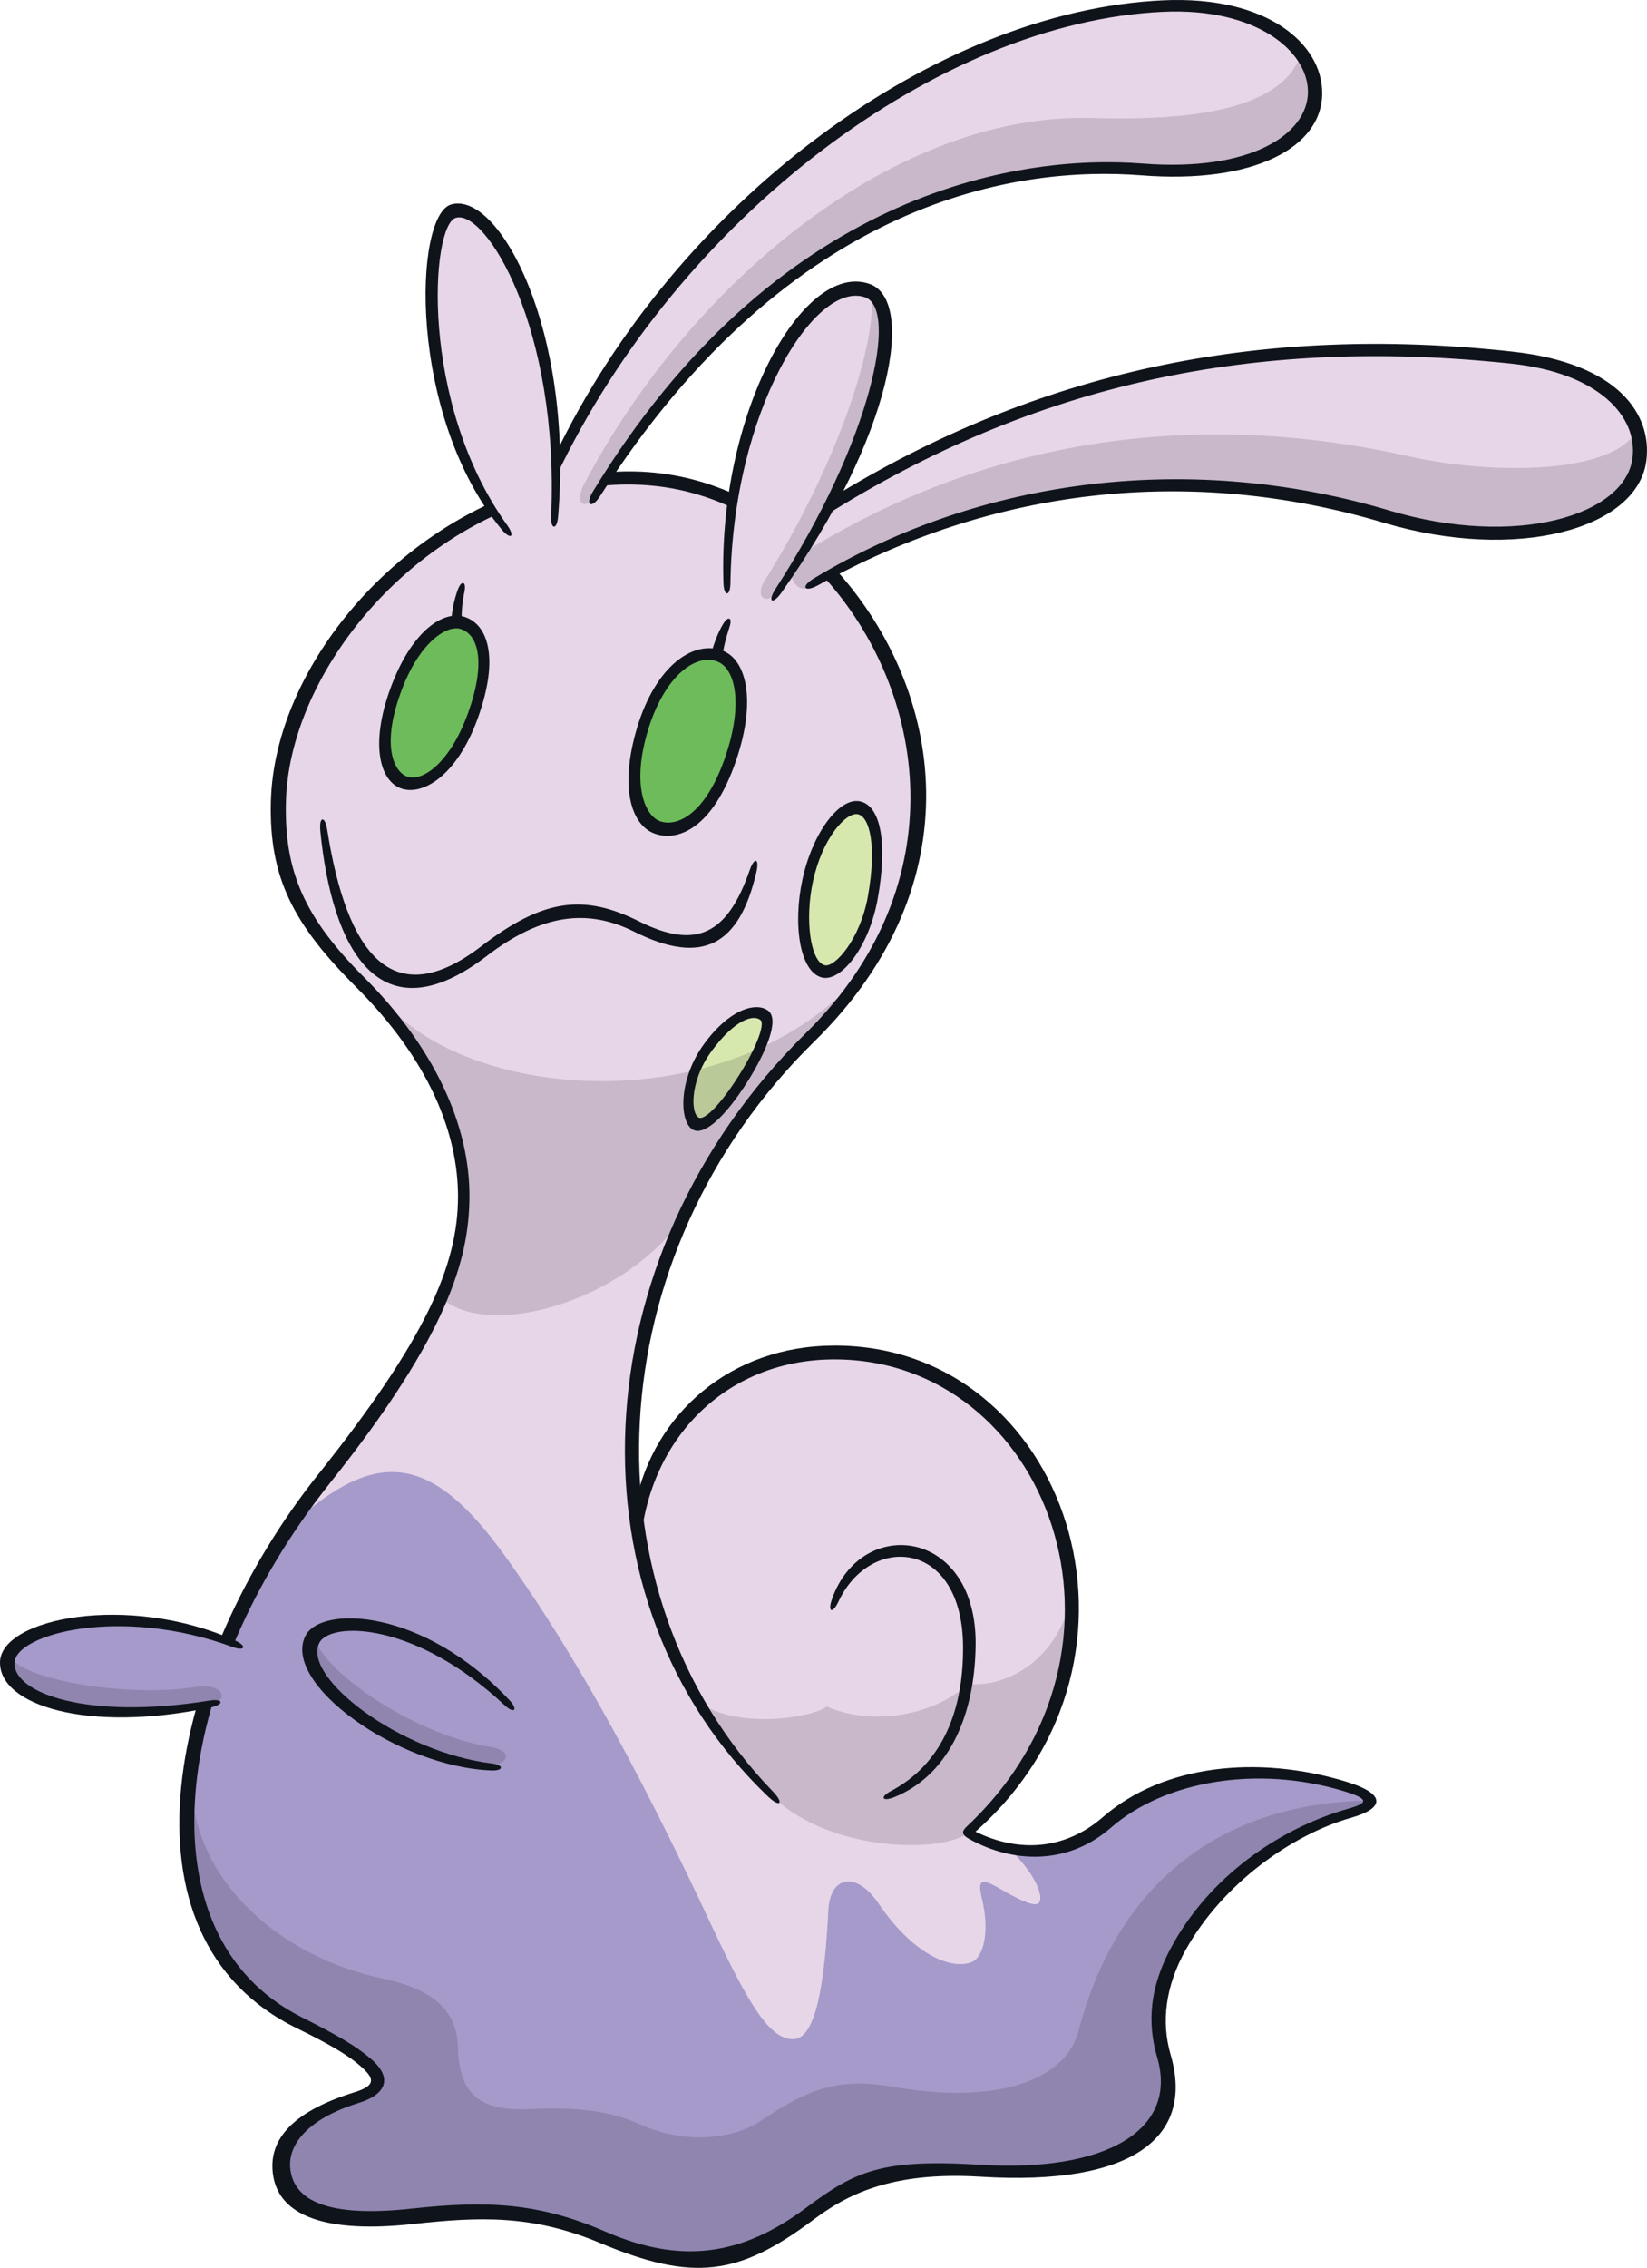 <?xml version="1.0" encoding="UTF-8"?>
<!-- Created with Inkscape (http://www.inkscape.org/) -->
<svg version="1.1" viewBox="0 0 74.213 102.14" xmlns="http://www.w3.org/2000/svg">
 <path d="m27.389 21.52c3.012-0.277 6.025 0.796 8.033 2.493 9.799-6.371 20.827-9.693 34.138-7.721 2.805 0.415 4.501 2.493 4.363 4.154-0.25 2.993-5.413 4.513-11.01 2.978-9.185-2.518-16.481-2.043-25.512 2.398 4.629 5.145 6.064 13.909-0.977 20.818-6.137 6.021-8.638 14.022-7.749 21.355 1.447-4.604 4.864-7.4 9.438-7.089 10.663 0.724 13.752 14.6 5.479 21.655 0.953 0.502 1.288 0.612 1.912 0.705 1.143 1.001 1.5 2.123 1.315 2.389-0.184 0.266-1.115-0.22-1.773-0.601-0.874-0.506-1.003-0.382-0.796 0.484 0.362 1.522 0.033 2.58-0.416 2.805-0.725 0.363-2.494-0.031-4.259-2.632-0.976-1.438-2.171-1.244-2.251 0.312-0.173 3.359-0.567 5.817-1.593 5.817-1.039 0-1.973-1.505-3.67-5.124-2.874-6.128-5.851-11.841-9.314-16.654-3.304-4.593-5.767-4.894-9.611-1.396 0.477-0.708 0.983-1.404 1.521-2.078 2.225-2.792 3.924-5.632 5.378-8.54 2.383-4.766-0.3-10.353-3.797-13.85-2.858-2.858-3.713-5.07-3.636-8.102 0.143-5.572 5.177-11.991 11.775-13.978 5.641-12.751 18.833-21.926 28.354-21.926 3.705 0 6.751 1.8 6.509 4.086-0.242 2.285-2.874 3.601-7.444 3.358-11.076-0.587-18.766 5.263-24.41 13.884" fill="#e7d5e8"/>
 <path d="m34.495 45.749c-0.456-0.384-1.847 0.129-2.692 1.546-0.845 1.418-0.973 3.021-0.458 3.336 0.516 0.315 1.677-1.282 2.305-2.291 0.73-1.174 1.202-2.291 0.845-2.592" fill="#d7e8af"/>
 <path d="m38.693 36.411c-0.694-0.146-1.914 1.244-2.273 3.063-0.359 1.818-0.263 4.067 0.622 4.211 0.885 0.143 2.058-1.531 2.345-3.47 0.287-1.938 0.215-3.612-0.694-3.804" fill="#d7e8af"/>
 <path d="m20.822 28.064c-0.776-0.248-2.077 0.692-2.908 2.816-0.99 2.528-0.423 4.011 0.254 4.34 0.716 0.346 2.201-0.421 3.139-3.024 0.715-1.985 0.6-3.786-0.485-4.132" fill="#6dbb5a"/>
 <path d="m32.432 29.541c-1.086-0.39-2.701 0.762-3.462 3.278-0.772 2.55-0.138 4.155 0.6 4.432 0.95 0.356 2.437-0.434 3.347-3.116 0.842-2.482 0.416-4.27-0.484-4.593" fill="#6dbb5a"/>
 <path d="m13.469 90.946c1.668 0.919 2.259 1.351 3.036 2.025 0.757 0.656 0.508 1.177-0.462 1.478-2.263 0.7-3.526 2.242-3.347 3.462 0.231 1.57 2.212 2.317 5.886 1.916 2.539-0.277 5.505-0.326 8.54 0.946 3.139 1.316 5.952 1.472 9.348-1.062 1.546-1.154 3.62-2.236 7.71-1.985 5.263 0.323 9.383-1.286 8.264-5.124-1.389-4.763 4.306-9.814 8.39-10.941 1.004-0.277 1.05-0.811-0.277-1.212-3.67-1.108-7.998-0.658-10.664 1.662-0.989 0.861-2.773 1.444-4.389 1.178 1.177 1.131 1.512 2.123 1.315 2.389-0.196 0.266-1.115-0.243-1.773-0.624-0.874-0.506-1.003-0.382-0.796 0.484 0.362 1.522 0.033 2.58-0.416 2.805-0.725 0.363-2.494-0.031-4.258-2.632-0.976-1.438-2.171-1.244-2.251 0.312-0.173 3.359-0.567 5.817-1.593 5.817-1.039 0-1.973-1.505-3.67-5.124-2.874-6.128-5.851-11.841-9.314-16.654-3.304-4.593-5.767-4.894-9.611-1.396-5.525 8.189-6.88 18.304 0.331 22.28" fill="#a59aca"/>
 <path d="m26.316 21.809c4.937-9.336 14.216-16.749 22.886-16.492 5.851 0.173 8.76-0.831 9.452-2.943 2.424 3.428-2.174 5.747-7.478 5.263-9.157-0.837-18.524 4.686-24.167 14.45-0.615 1.064-1.16 0.608-0.692-0.277" fill="#c8b8c9"/>
 <path d="m36.183 24.913c8.047-5.018 17.415-6.578 27.283-4.363 3.873 0.87 9.279 0.796 10.283-1.177 1.015 3.089-3.203 6.205-11.945 3.67-8.24-2.389-18.207-0.861-25.206 3.358-0.843 0.508-1.397-0.877-0.416-1.489" fill="#c8b8c9"/>
 <path d="m31.346 50.631c0.516 0.315 1.677-1.282 2.305-2.291 0.251-0.404 0.47-0.8 0.637-1.159-0.94 0.432-1.92 0.766-2.917 1.009-0.436 1.133-0.433 2.191-0.025 2.441" fill="#bac998"/>
 <path d="m8.611 79.93c-0.057 4.916 4.242 8.257 8.588 9.17 2.18 0.458 3.386 1.352 3.433 3.087 0.059 2.135 0.962 2.92 3.276 2.803 2.068-0.103 3.56 0.07 4.945 0.693 2.011 0.905 4.172 0.673 5.418-0.158 2.064-1.376 3.427-1.984 5.921-1.543 4.68 0.826 7.821-0.253 8.41-2.52 1.606-6.174 5.953-10.269 13.135-10.369-0.055 0.347-0.549 0.417-1.15 0.639-6.395 2.367-9.272 7.516-8.213 10.64 1.204 3.553-1.873 5.672-7.902 5.402-3.372-0.151-5.443 0.013-7.994 1.953-2.664 2.026-5.14 2.776-9.18 1.077-2.025-0.851-4.463-1.461-7.209-1.132-4.028 0.483-6.808 0.384-7.41-1.661-0.435-1.48 0.579-2.691 3.413-3.541 1.095-0.328 1.832-1.237-1.551-2.866-5.83-2.806-6.526-6.98-5.931-11.676" fill="#8f85af"/>
 <path d="m14.167 73.813c0.658 1.716 4.671 4.351 7.947 4.87 1.075 0.171 0.841 0.942-0.531 0.854-3.033-0.196-8.287-3.477-7.416-5.724" fill="#8f85af"/>
 <path d="m31.613 76.744c1.177 1.835 2.165 3.234 3.289 4.259 2.662 2.426 7.576 2.47 8.76 1.524 3.548-2.838 5.056-8.76 4.64-10.803-0.554 3.081-3.013 4.293-4.674 4.12-1.609 1.464-4.386 1.893-6.371 1.016-0.669 0.508-3.901 1.016-5.644-0.116" fill="#c8b8c9"/>
 <path d="m34.288 47.182c-0.167 0.359-0.386 0.755-0.637 1.159-0.628 1.009-1.79 2.606-2.305 2.291-0.408-0.25-0.411-1.308 0.025-2.441-5.241 1.275-10.955 0.037-13.677-2.686 2.546 3.541 4.641 8.146 2.044 12.82 2.031 2.124 8.402 0.369 11.126-3.601 1.339-2.724 3.047-5.401 4.559-6.924 1.604-1.616 2.525-2.536 3.322-3.856-1.27 1.411-2.799 2.477-4.455 3.238" fill="#c8b8c9"/>
 <g fill="#0f141b">
  <path d="m27.128 21.878c3.014-0.287 6.103 0.495 8.996 3.111l0.345-0.515c-2.885-2.553-6.011-3.415-8.925-3.215z"/>
  <path d="m25.065 21.637c-7.116 1.702-12.703 8.385-12.859 14.459-0.089 3.454 1.029 5.547 3.837 8.356 3.339 3.339 4.596 6.637 4.595 9.441-0.002 3.103-1.468 6.451-6.303 12.516-6.711 8.418-9.43 20.81-0.946 24.946 1.517 0.74 2.366 1.246 2.946 1.78 0.544 0.5 0.577 0.806-0.356 1.095-2.963 0.917-3.893 2.245-3.675 3.726 0.277 1.882 2.447 2.632 6.307 2.21 2.955-0.322 5.35-0.435 8.414 0.848 4.218 1.768 6.252 1.479 9.625-1.039 1.483-1.106 3.469-2.187 7.531-1.939 6.916 0.429 9.641-1.815 8.569-5.488-0.432-1.48-0.241-3.083 0.675-4.726 1.684-3.019 4.83-5.211 7.462-5.955 1.441-0.407 1.663-1.053-0.268-1.636-3.929-1.186-8.191-0.768-10.915 1.601-1.728 1.504-3.817 1.611-5.748 0.662 8.882-7.829 4.12-21.927-6.377-21.891-4.666 0.015-8.114 3.072-8.946 7.138l0.247 1.545c0.512-4.689 3.972-8.046 8.69-8.061 9.611-0.032 14.573 12.961 6.006 21.024-0.247 0.232-0.271 0.374 0.118 0.588 1.991 1.095 4.436 1.156 6.362-0.52 2.452-2.134 6.63-2.812 10.468-1.654 1.177 0.355 1.141 0.54 0.233 0.796-2.835 0.803-6.022 2.802-7.861 6.026-1.125 1.974-1.208 3.62-0.752 5.183 0.956 3.279-2.336 5.173-7.963 4.83-4.449-0.275-5.637 0.28-7.86 1.939-2.91 2.171-5.642 2.545-9.037 1.073-2.981-1.292-5.288-1.414-8.725-1.039-3.46 0.377-5.246-0.199-5.47-1.725-0.168-1.137 0.783-2.323 3.062-3.028 1.383-0.429 1.477-1.218 0.551-2.002-0.675-0.571-1.437-1.022-3.135-1.879-7.293-3.679-5.846-15.077 1.322-24.068 5.302-6.651 6.23-10.058 6.264-12.789 0.042-3.315-1.618-6.836-4.752-9.97-2.697-2.696-3.597-4.78-3.516-7.906 0.144-5.613 5.305-12.175 12.167-13.875z"/>
  <path d="m37.13 25.992c4.605 5.073 6.041 13.786-0.817 20.536-10.298 10.135-10.815 25.694-1.71 34.38 0.541 0.516 0.744 0.318 0.224-0.22-8.677-8.994-7.932-24.165 1.852-33.766 7.284-7.147 5.845-15.842 1.034-21.211z"/>
  <path d="m40.17 80.652c2.105-1.121 3.26-3.348 3.224-6.545-0.054-4.786-4.178-5.043-5.611-1.979-0.269 0.576-0.503 0.484-0.292-0.115 1.335-3.785 6.552-3.185 6.471 2.111-0.05 3.328-1.325 5.871-3.664 6.815-0.532 0.215-0.69 0.013-0.128-0.287"/>
  <path d="m22.151 79.739c-4.244-0.16-9.424-3.9-8.4-6.041 0.682-1.425 5.327-1.267 9.209 2.88 0.406 0.434 0.21 0.627-0.224 0.221-4.05-3.79-7.882-3.78-8.354-2.793-0.745 1.558 3.638 4.918 7.794 5.42 0.543 0.066 0.514 0.334-0.026 0.313"/>
  <path d="m24.996 20.535c5.48-11.452 17.112-20.052 27.427-20.521 4.701-0.21 7.155 1.974 7.155 4.179 0 2.444-3.068 4.102-8.148 3.704-5.437-0.425-15.732 0.917-24.396 14.456-0.373 0.583-0.694 0.403-0.318-0.214 8.152-13.394 19.004-15.223 24.757-14.773 4.927 0.386 7.462-1.345 7.462-3.23 0-1.828-2.321-3.792-6.511-3.604-10.138 0.461-21.82 9.244-27.375 20.948z"/>
  <path d="m37.464 22.432c9.226-5.682 19.25-7.871 30.728-6.59 4.705 0.525 6.266 2.809 5.99 4.917-0.403 3.073-5.856 4.565-11.824 2.787-8.761-2.611-17.623-1.575-25.495 2.812-0.61 0.34-0.826 0.075-0.178-0.315 7.634-4.592 17.071-5.687 25.915-3.051 5.706 1.701 10.62 0.23 10.958-2.354 0.248-1.89-1.536-3.841-5.453-4.259-11.554-1.235-21.501 0.883-31.057 6.931z"/>
  <path d="m18.148 30.951c-0.972 2.484-0.453 3.714 0.131 3.997 0.659 0.319 1.957-0.464 2.817-2.85 0.747-2.072 0.551-3.483-0.338-3.768-0.625-0.199-1.819 0.599-2.61 2.621m-0.12 4.543c-0.961-0.393-1.364-2.123-0.349-4.718 0.928-2.372 2.293-3.299 3.254-2.992 1.055 0.337 1.575 1.851 0.6 4.553-0.971 2.693-2.57 3.539-3.506 3.156"/>
  <path d="m20.339 28.025c0.009-0.468 0.125-1.011 0.285-1.455 0.164-0.455 0.401-0.397 0.304 0.079-0.1 0.492-0.135 0.89-0.126 1.38z"/>
  <path d="m29.195 32.899c-0.751 2.481-0.117 3.839 0.531 4.082 0.76 0.285 2.066-0.27 2.968-2.929 0.805-2.375 0.435-3.968-0.389-4.264-1.007-0.362-2.387 0.721-3.111 3.11m0.285 4.64c-1.03-0.386-1.587-2.069-0.763-4.794 0.822-2.712 2.491-3.926 3.821-3.449 1.072 0.385 1.565 2.203 0.639 4.932-1.066 3.141-2.672 3.695-3.697 3.311"/>
  <path d="m32.037 29.44c0.185-0.603 0.323-0.956 0.547-1.336 0.218-0.369 0.425-0.305 0.297 0.104-0.156 0.496-0.251 0.804-0.338 1.379z"/>
  <path d="m14.434 37.412c-0.064-0.645 0.21-0.686 0.31-0.046 0.883 5.631 2.958 8.301 6.937 5.256 2.788-2.134 4.608-2.379 7.123-1.121 2.599 1.299 3.985 0.551 4.976-2.308 0.212-0.611 0.448-0.544 0.302 0.086-0.756 3.257-2.389 4.241-5.503 2.684-2.091-1.045-4.153-0.816-6.648 1.095-4.842 3.706-6.974-0.313-7.499-5.645"/>
  <path d="m36.632 39.694c-0.372 1.704-0.122 3.602 0.527 3.779 0.445 0.122 1.599-1.157 1.946-3.092 0.417-2.318 0.07-3.616-0.458-3.71-0.527-0.092-1.589 1.067-2.015 3.023m0.389 4.328c-0.979-0.267-1.308-2.373-0.859-4.431 0.451-2.068 1.641-3.666 2.565-3.504 0.952 0.168 1.279 1.857 0.824 4.385-0.402 2.237-1.684 3.78-2.53 3.55"/>
  <path d="m32.063 47.343c-1.008 1.374-0.939 2.851-0.561 3 0.232 0.091 0.916-0.508 1.797-1.912 0.874-1.393 1.153-2.331 0.973-2.485-0.324-0.277-1.168-0.023-2.21 1.397m-0.859 3.527c-0.603-0.376-0.633-2.277 0.527-3.859 1.181-1.61 2.372-1.884 2.885-1.489 0.54 0.416-0.153 1.951-0.905 3.149-1.063 1.693-2.013 2.507-2.507 2.198"/>
 </g>
 <path d="m10.699 74.115c-5.043-2.076-10.357-0.78-10.397 0.755-0.04 1.535 3.539 3.105 9.388 1.805 1.551-0.345 1.847-2.215 1.01-2.56" fill="#a59aca"/>
 <path d="m25 23.586c0.623-7.686-2.392-14.522-4.56-14.039-1.512 0.336-1.49 10.051 2.436 14.431 0.6 0.67 2.058 0.413 2.123-0.392" fill="#e7d5e8"/>
 <path d="m32.732 26.564c-0.298-6.693 3.55-14.963 6.486-13.411 2.395 1.266-1.685 10.41-4.293 13.734-0.787 1.003-2.147 0.716-2.193-0.323" fill="#e7d5e8"/>
 <path d="m0.442 74.614c0.761 1.149 5.566 1.818 8.332 1.369 1.35-0.22 1.735 0.698 0.346 0.9-5.363 0.78-8.881-0.117-8.678-2.269" fill="#8f85af"/>
 <path d="m39.287 13.199c0.185 2.724-1.846 8.217-4.87 13.018-0.407 0.647 0.132 1.196 0.785 0.231 4.109-6.071 5.77-11.864 4.085-13.249" fill="#c8b8c9"/>
 <g fill="#0f141b">
  <path d="m22.609 23.852c-4.234-5.113-3.983-14.173-2.272-14.646 2.17-0.6 5.517 5.701 4.81 14.072-0.051 0.602-0.341 0.583-0.314-0.02 0.378-8.481-2.949-13.843-4.293-13.448-1.128 0.328-1.657 8.312 2.316 13.848 0.378 0.527 0.141 0.663-0.247 0.194"/>
  <path d="m34.945 26.523c4.342-6.713 5.541-12.618 4.031-13.136-2.251-0.771-5.958 5.098-6.063 12.876-0.009 0.617-0.294 0.618-0.314 0.002-0.255-7.604 3.563-14.516 6.574-13.481 2.094 0.717 1.065 6.807-3.966 13.913-0.391 0.552-0.644 0.417-0.261-0.174"/>
  <path d="m5e-4 74.85c0.055-1.977 5.785-3.111 10.588-0.967 0.562 0.251 0.458 0.502-0.117 0.291-5.071-1.859-9.783-0.577-9.819 0.72-0.039 1.379 3.33 2.579 8.774 1.699 0.646-0.105 0.696 0.174 0.056 0.309-5.551 1.169-9.535-0.108-9.481-2.051"/>
 </g>
</svg>
